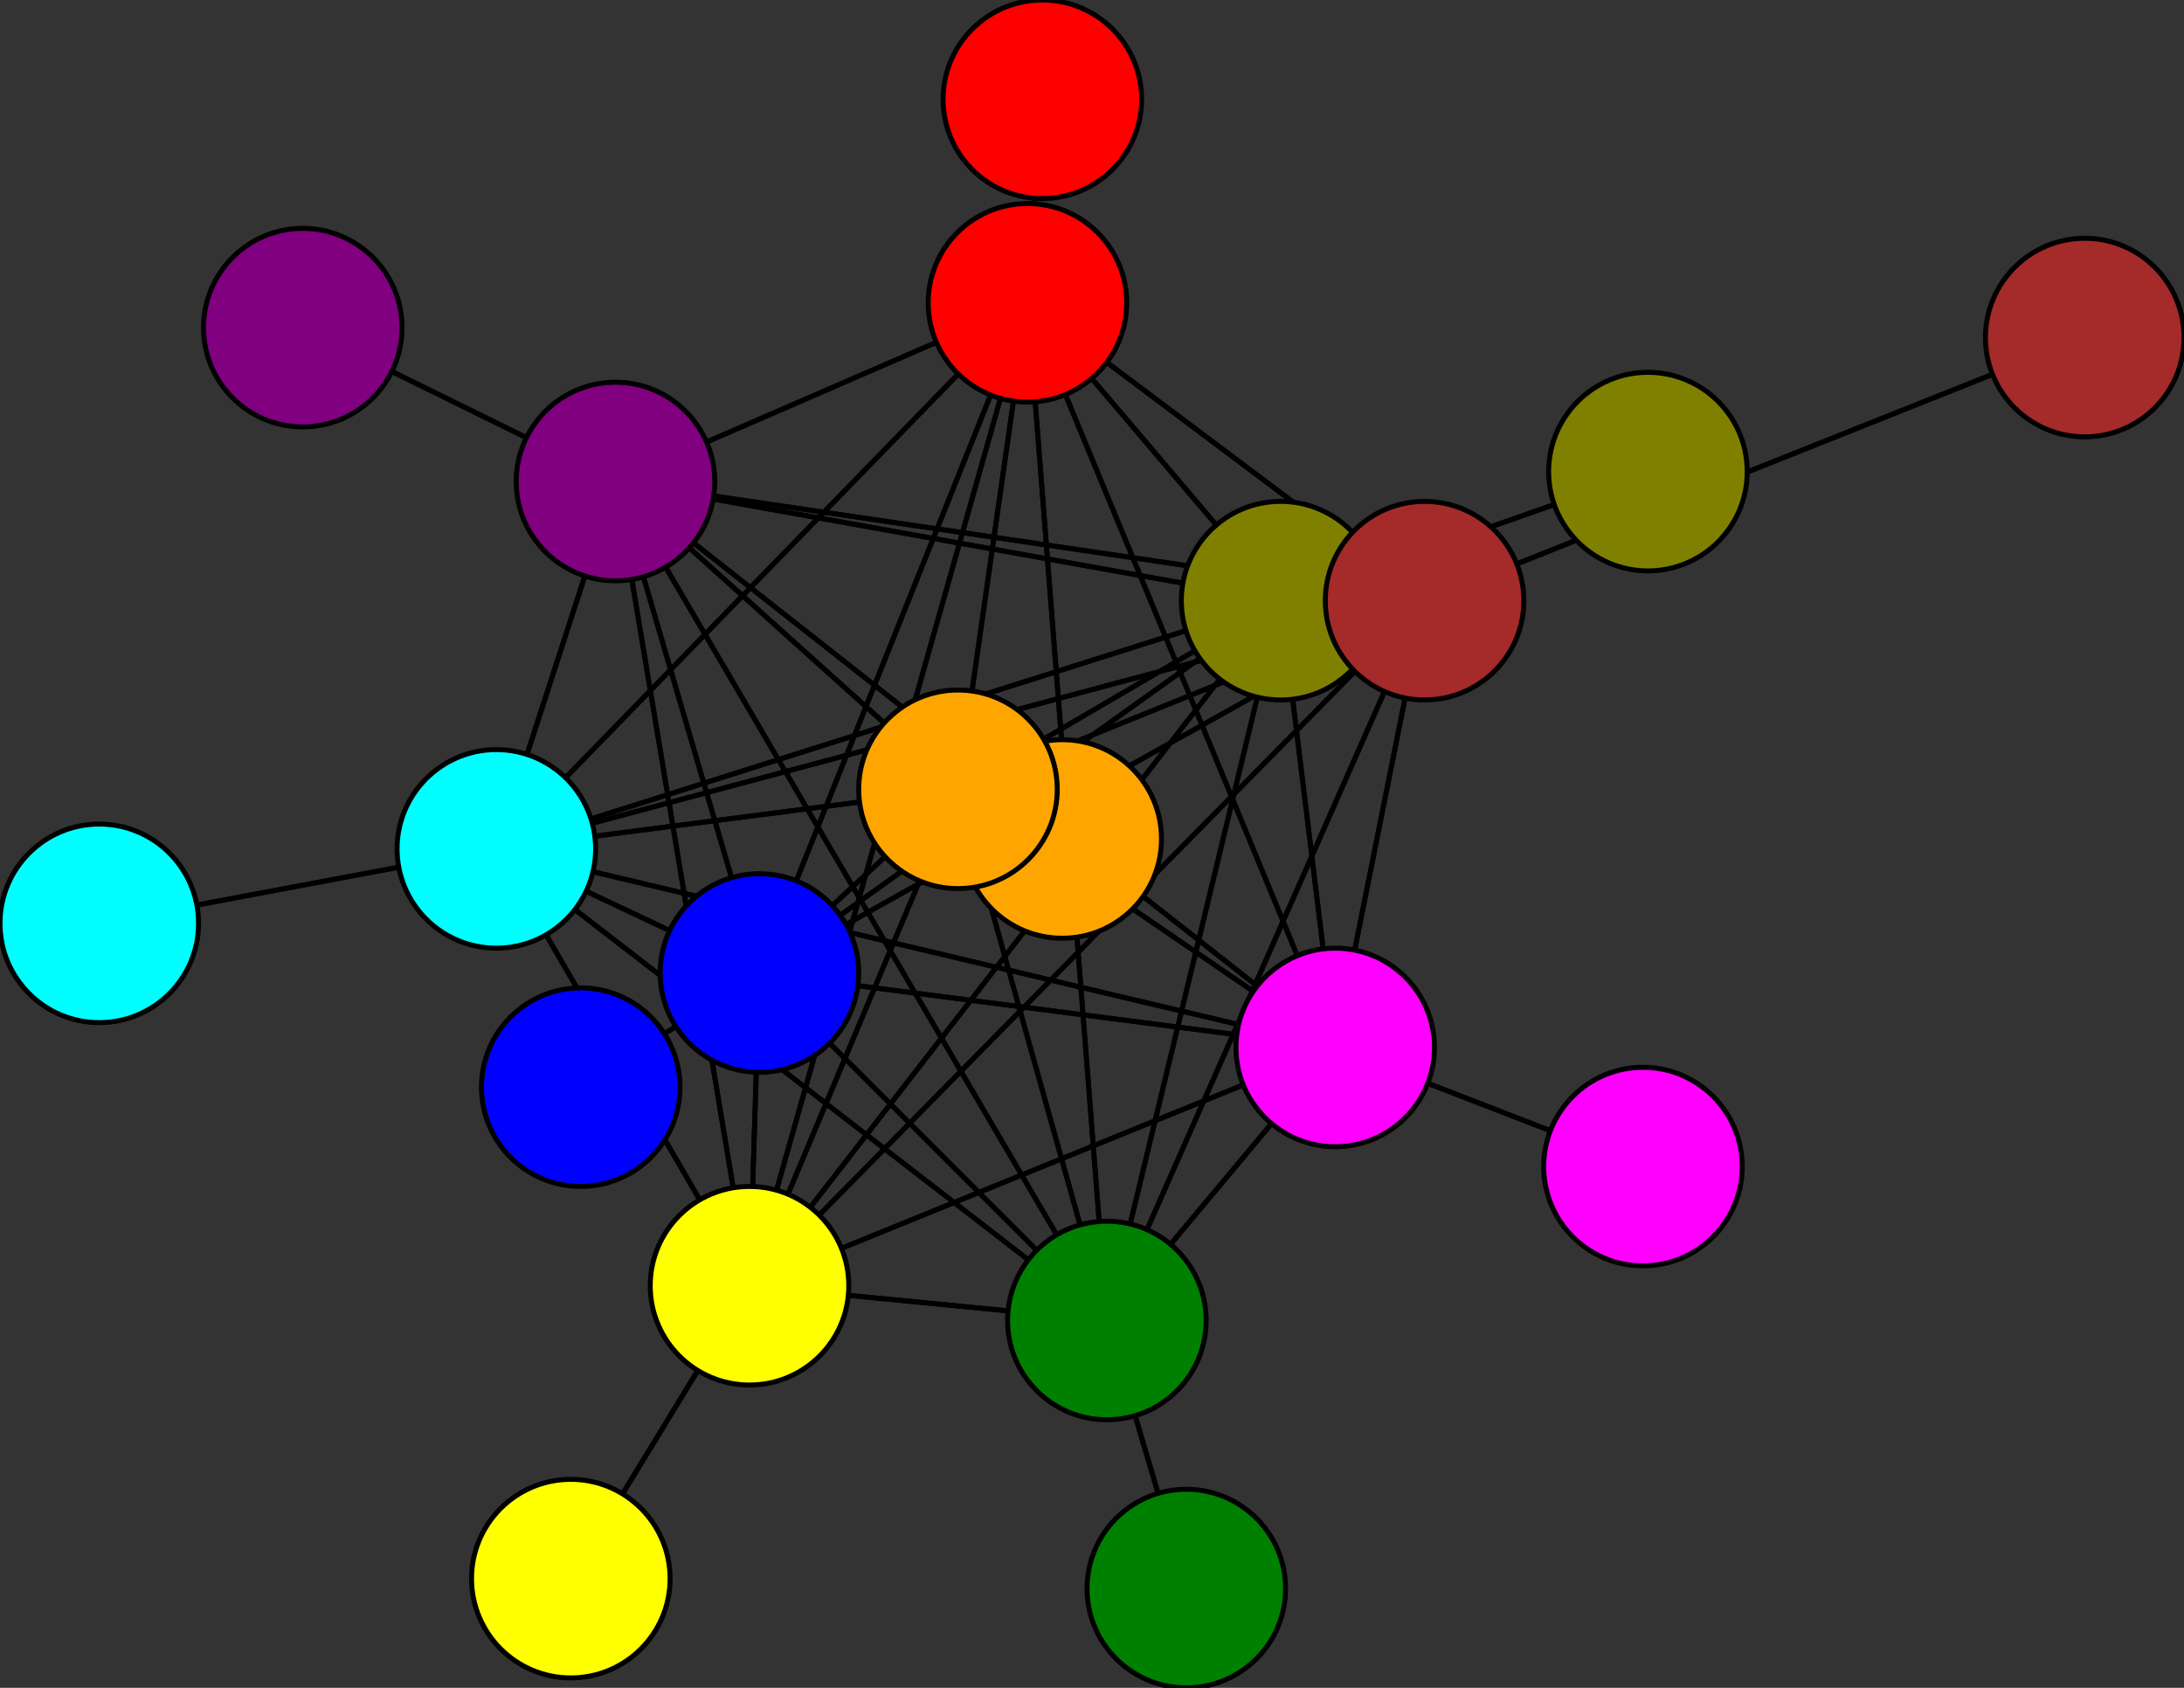 <svg width="440" height="340" xmlns="http://www.w3.org/2000/svg">
<rect width="100%" height="100%" fill="#333333" stroke="none"/>
<path stroke-width="1" stroke="black" d="M 117 219 153 196"/>
<path stroke-width="1" stroke="black" d="M 258 121 207 61"/>
<path stroke-width="1" stroke="black" d="M 258 121 153 196"/>
<path stroke-width="1" stroke="black" d="M 332 95 258 121"/>
<path stroke-width="1" stroke="black" d="M 269 211 287 121"/>
<path stroke-width="1" stroke="black" d="M 269 211 100 171"/>
<path stroke-width="1" stroke="black" d="M 269 211 258 121"/>
<path stroke-width="1" stroke="black" d="M 269 211 331 235"/>
<path stroke-width="1" stroke="black" d="M 269 211 151 259"/>
<path stroke-width="1" stroke="black" d="M 269 211 124 97"/>
<path stroke-width="1" stroke="black" d="M 269 211 193 159"/>
<path stroke-width="1" stroke="black" d="M 269 211 223 266"/>
<path stroke-width="1" stroke="black" d="M 269 211 207 61"/>
<path stroke-width="1" stroke="black" d="M 269 211 153 196"/>
<path stroke-width="1" stroke="black" d="M 331 235 269 211"/>
<path stroke-width="1" stroke="black" d="M 151 259 287 121"/>
<path stroke-width="1" stroke="black" d="M 151 259 100 171"/>
<path stroke-width="1" stroke="black" d="M 151 259 258 121"/>
<path stroke-width="1" stroke="black" d="M 151 259 269 211"/>
<path stroke-width="1" stroke="black" d="M 151 259 115 318"/>
<path stroke-width="1" stroke="black" d="M 151 259 124 97"/>
<path stroke-width="1" stroke="black" d="M 151 259 193 159"/>
<path stroke-width="1" stroke="black" d="M 151 259 223 266"/>
<path stroke-width="1" stroke="black" d="M 151 259 207 61"/>
<path stroke-width="1" stroke="black" d="M 258 121 223 266"/>
<path stroke-width="1" stroke="black" d="M 258 121 193 159"/>
<path stroke-width="1" stroke="black" d="M 258 121 124 97"/>
<path stroke-width="1" stroke="black" d="M 258 121 151 259"/>
<path stroke-width="1" stroke="black" d="M 287 121 258 121"/>
<path stroke-width="1" stroke="black" d="M 287 121 269 211"/>
<path stroke-width="1" stroke="black" d="M 287 121 151 259"/>
<path stroke-width="1" stroke="black" d="M 287 121 124 97"/>
<path stroke-width="1" stroke="black" d="M 287 121 193 159"/>
<path stroke-width="1" stroke="black" d="M 287 121 223 266"/>
<path stroke-width="1" stroke="black" d="M 287 121 207 61"/>
<path stroke-width="1" stroke="black" d="M 287 121 153 196"/>
<path stroke-width="1" stroke="black" d="M 420 68 287 121"/>
<path stroke-width="1" stroke="black" d="M 100 171 287 121"/>
<path stroke-width="1" stroke="black" d="M 100 171 20 186"/>
<path stroke-width="1" stroke="black" d="M 151 259 153 196"/>
<path stroke-width="1" stroke="black" d="M 100 171 258 121"/>
<path stroke-width="1" stroke="black" d="M 100 171 151 259"/>
<path stroke-width="1" stroke="black" d="M 100 171 124 97"/>
<path stroke-width="1" stroke="black" d="M 100 171 193 159"/>
<path stroke-width="1" stroke="black" d="M 100 171 223 266"/>
<path stroke-width="1" stroke="black" d="M 100 171 207 61"/>
<path stroke-width="1" stroke="black" d="M 100 171 153 196"/>
<path stroke-width="1" stroke="black" d="M 20 186 100 171"/>
<path stroke-width="1" stroke="black" d="M 258 121 287 121"/>
<path stroke-width="1" stroke="black" d="M 258 121 100 171"/>
<path stroke-width="1" stroke="black" d="M 258 121 332 95"/>
<path stroke-width="1" stroke="black" d="M 258 121 269 211"/>
<path stroke-width="1" stroke="black" d="M 100 171 269 211"/>
<path stroke-width="1" stroke="black" d="M 115 318 151 259"/>
<path stroke-width="1" stroke="black" d="M 124 97 287 121"/>
<path stroke-width="1" stroke="black" d="M 124 97 100 171"/>
<path stroke-width="1" stroke="black" d="M 223 266 207 61"/>
<path stroke-width="1" stroke="black" d="M 223 266 153 196"/>
<path stroke-width="1" stroke="black" d="M 239 320 223 266"/>
<path stroke-width="1" stroke="black" d="M 207 61 287 121"/>
<path stroke-width="1" stroke="black" d="M 207 61 100 171"/>
<path stroke-width="1" stroke="black" d="M 207 61 258 121"/>
<path stroke-width="1" stroke="black" d="M 207 61 269 211"/>
<path stroke-width="1" stroke="black" d="M 207 61 151 259"/>
<path stroke-width="1" stroke="black" d="M 207 61 124 97"/>
<path stroke-width="1" stroke="black" d="M 207 61 193 159"/>
<path stroke-width="1" stroke="black" d="M 207 61 223 266"/>
<path stroke-width="1" stroke="black" d="M 223 266 239 320"/>
<path stroke-width="1" stroke="black" d="M 207 61 210 20"/>
<path stroke-width="1" stroke="black" d="M 210 20 207 61"/>
<path stroke-width="1" stroke="black" d="M 153 196 287 121"/>
<path stroke-width="1" stroke="black" d="M 153 196 100 171"/>
<path stroke-width="1" stroke="black" d="M 153 196 258 121"/>
<path stroke-width="1" stroke="black" d="M 153 196 269 211"/>
<path stroke-width="1" stroke="black" d="M 153 196 151 259"/>
<path stroke-width="1" stroke="black" d="M 153 196 124 97"/>
<path stroke-width="1" stroke="black" d="M 153 196 193 159"/>
<path stroke-width="1" stroke="black" d="M 153 196 223 266"/>
<path stroke-width="1" stroke="black" d="M 153 196 207 61"/>
<path stroke-width="1" stroke="black" d="M 153 196 117 219"/>
<path stroke-width="1" stroke="black" d="M 207 61 153 196"/>
<path stroke-width="1" stroke="black" d="M 287 121 100 171"/>
<path stroke-width="1" stroke="black" d="M 223 266 193 159"/>
<path stroke-width="1" stroke="black" d="M 223 266 151 259"/>
<path stroke-width="1" stroke="black" d="M 124 97 258 121"/>
<path stroke-width="1" stroke="black" d="M 124 97 269 211"/>
<path stroke-width="1" stroke="black" d="M 124 97 151 259"/>
<path stroke-width="1" stroke="black" d="M 124 97 61 66"/>
<path stroke-width="1" stroke="black" d="M 124 97 193 159"/>
<path stroke-width="1" stroke="black" d="M 124 97 223 266"/>
<path stroke-width="1" stroke="black" d="M 124 97 207 61"/>
<path stroke-width="1" stroke="black" d="M 124 97 153 196"/>
<path stroke-width="1" stroke="black" d="M 61 66 124 97"/>
<path stroke-width="1" stroke="black" d="M 193 159 287 121"/>
<path stroke-width="1" stroke="black" d="M 193 159 100 171"/>
<path stroke-width="1" stroke="black" d="M 223 266 124 97"/>
<path stroke-width="1" stroke="black" d="M 193 159 258 121"/>
<path stroke-width="1" stroke="black" d="M 193 159 151 259"/>
<path stroke-width="1" stroke="black" d="M 193 159 124 97"/>
<path stroke-width="1" stroke="black" d="M 193 159 214 169"/>
<path stroke-width="1" stroke="black" d="M 193 159 223 266"/>
<path stroke-width="1" stroke="black" d="M 193 159 207 61"/>
<path stroke-width="1" stroke="black" d="M 193 159 153 196"/>
<path stroke-width="1" stroke="black" d="M 214 169 193 159"/>
<path stroke-width="1" stroke="black" d="M 223 266 287 121"/>
<path stroke-width="1" stroke="black" d="M 223 266 100 171"/>
<path stroke-width="1" stroke="black" d="M 223 266 258 121"/>
<path stroke-width="1" stroke="black" d="M 223 266 269 211"/>
<path stroke-width="1" stroke="black" d="M 193 159 269 211"/>
<path stroke-width="1" stroke="black" d="M 287 121 420 68"/>
<circle cx="117" cy="219" r="20.0" style="fill:blue;stroke:black;stroke-width:1.0"/>
<circle cx="153" cy="196" r="20.0" style="fill:blue;stroke:black;stroke-width:1.0"/>
<circle cx="210" cy="20" r="20.0" style="fill:red;stroke:black;stroke-width:1.0"/>
<circle cx="207" cy="61" r="20.0" style="fill:red;stroke:black;stroke-width:1.0"/>
<circle cx="239" cy="320" r="20.0" style="fill:green;stroke:black;stroke-width:1.0"/>
<circle cx="223" cy="266" r="20.0" style="fill:green;stroke:black;stroke-width:1.0"/>
<circle cx="214" cy="169" r="20.0" style="fill:orange;stroke:black;stroke-width:1.0"/>
<circle cx="193" cy="159" r="20.0" style="fill:orange;stroke:black;stroke-width:1.0"/>
<circle cx="61" cy="66" r="20.0" style="fill:purple;stroke:black;stroke-width:1.0"/>
<circle cx="124" cy="97" r="20.0" style="fill:purple;stroke:black;stroke-width:1.0"/>
<circle cx="115" cy="318" r="20.0" style="fill:yellow;stroke:black;stroke-width:1.0"/>
<circle cx="151" cy="259" r="20.0" style="fill:yellow;stroke:black;stroke-width:1.0"/>
<circle cx="331" cy="235" r="20.0" style="fill:fuchsia;stroke:black;stroke-width:1.0"/>
<circle cx="269" cy="211" r="20.0" style="fill:fuchsia;stroke:black;stroke-width:1.0"/>
<circle cx="332" cy="95" r="20.0" style="fill:olive;stroke:black;stroke-width:1.0"/>
<circle cx="258" cy="121" r="20.0" style="fill:olive;stroke:black;stroke-width:1.0"/>
<circle cx="20" cy="186" r="20.0" style="fill:aqua;stroke:black;stroke-width:1.0"/>
<circle cx="100" cy="171" r="20.0" style="fill:aqua;stroke:black;stroke-width:1.0"/>
<circle cx="420" cy="68" r="20.0" style="fill:brown;stroke:black;stroke-width:1.0"/>
<circle cx="287" cy="121" r="20.0" style="fill:brown;stroke:black;stroke-width:1.0"/>
</svg>
